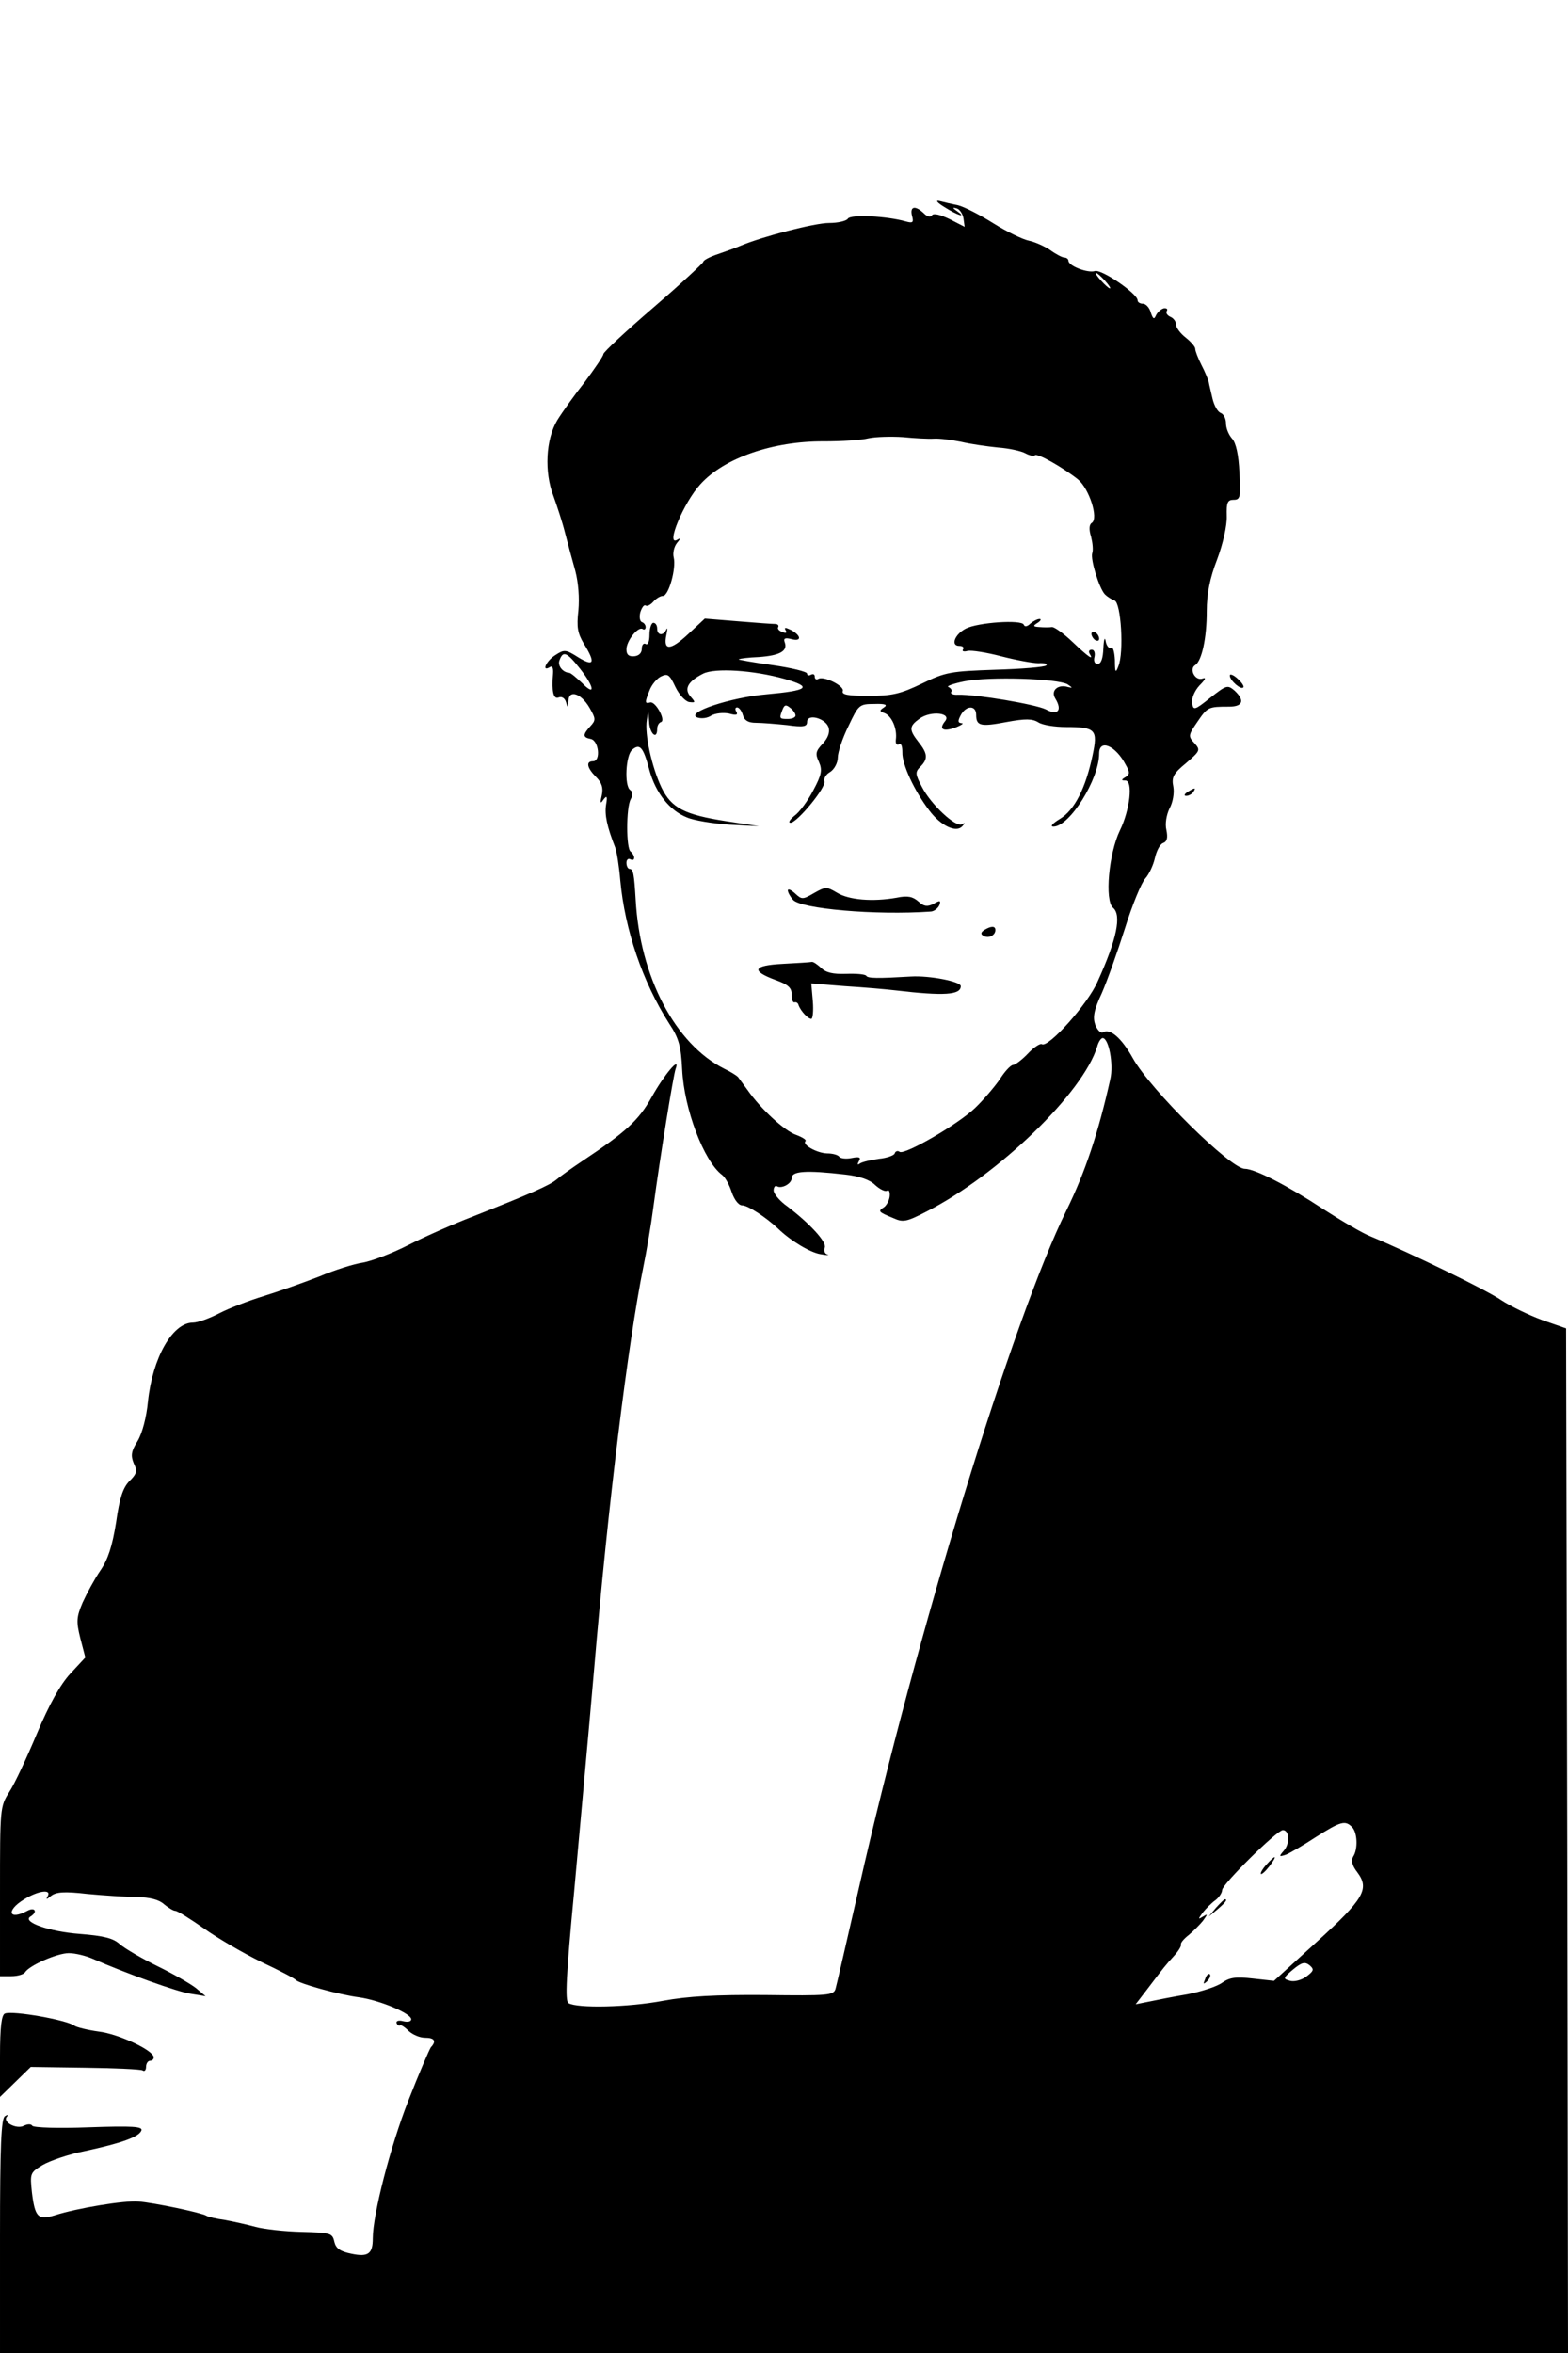 <?xml version="1.0" standalone="no"?>
<!DOCTYPE svg PUBLIC "-//W3C//DTD SVG 20010904//EN"
 "http://www.w3.org/TR/2001/REC-SVG-20010904/DTD/svg10.dtd">
<svg version="1.0" xmlns="http://www.w3.org/2000/svg"
 width="408pt" height="612pt" viewBox="0 0 408 612"
 preserveAspectRatio="xMidYMid meet">

<g transform="translate(0,612) scale(0.1,-0.1)"
fill="#000000" stroke="none">
<path d="M2458 5581 c33 -21 59 -29 32 -10 -12 8 -12 10 -1 7 8 -2 16 -14 18
-26 l3 -22 -39 20 c-25 12 -42 16 -46 10 -4 -6 -12 -4 -21 5 -22 21 -37 19
-31 -6 5 -18 2 -20 -16 -15 -49 14 -144 19 -151 7 -4 -6 -26 -11 -49 -11 -37
0 -173 -35 -232 -60 -11 -5 -37 -14 -57 -21 -21 -7 -38 -16 -38 -20 0 -3 -58
-57 -130 -119 -71 -61 -130 -116 -130 -121 0 -5 -22 -37 -48 -72 -27 -34 -59
-79 -72 -100 -30 -50 -34 -135 -10 -197 9 -25 23 -67 30 -95 7 -27 19 -72 27
-100 8 -31 11 -70 8 -103 -5 -43 -2 -59 14 -86 31 -50 27 -61 -14 -36 -33 21
-37 21 -60 6 -24 -15 -37 -45 -14 -31 6 4 9 -2 8 -17 -4 -47 1 -68 15 -62 8 3
16 -2 19 -13 4 -15 5 -14 6 4 1 30 33 20 55 -18 16 -28 17 -32 2 -48 -20 -22
-20 -29 1 -33 21 -4 27 -58 6 -58 -19 0 -16 -17 8 -41 15 -15 19 -28 15 -47
-5 -21 -4 -24 4 -12 9 12 11 9 7 -13 -4 -26 2 -56 24 -112 4 -11 10 -49 13
-85 12 -129 58 -264 127 -372 26 -39 31 -60 34 -120 5 -102 56 -238 104 -274
8 -6 19 -26 25 -45 7 -20 18 -34 27 -34 15 0 62 -31 93 -60 34 -33 85 -63 111
-67 17 -3 25 -3 18 -1 -7 2 -10 10 -7 18 6 14 -38 62 -97 107 -20 14 -36 33
-36 42 0 8 4 13 8 11 12 -8 39 6 39 21 0 18 36 21 140 9 35 -4 63 -13 77 -27
12 -11 26 -18 31 -15 5 4 8 -3 7 -14 -1 -11 -8 -24 -15 -29 -16 -10 -15 -12
24 -28 26 -12 35 -10 89 18 185 95 405 307 442 428 3 12 10 22 14 22 16 0 29
-68 20 -107 -31 -139 -65 -241 -114 -341 -139 -281 -391 -1104 -540 -1762 -31
-135 -58 -253 -61 -263 -5 -17 -20 -18 -182 -16 -129 1 -202 -3 -267 -15 -90
-17 -223 -20 -246 -6 -9 6 -6 71 15 291 14 156 38 417 52 579 36 426 88 847
128 1045 8 39 20 108 26 155 18 134 52 343 58 360 13 35 -29 -14 -62 -73 -34
-61 -67 -91 -181 -167 -27 -18 -58 -40 -67 -48 -18 -15 -68 -37 -220 -97 -47
-18 -122 -51 -165 -73 -43 -22 -96 -42 -119 -46 -22 -3 -73 -19 -113 -36 -41
-16 -106 -39 -145 -51 -39 -12 -91 -32 -116 -45 -25 -13 -55 -24 -68 -24 -53
0 -105 -91 -117 -205 -4 -42 -15 -83 -27 -103 -17 -27 -18 -38 -10 -58 10 -20
8 -27 -11 -46 -17 -17 -26 -44 -35 -108 -10 -62 -21 -96 -41 -125 -15 -22 -35
-59 -46 -83 -16 -38 -17 -49 -6 -93 l13 -50 -39 -42 c-26 -28 -55 -80 -87
-156 -26 -62 -58 -131 -72 -152 -24 -38 -24 -43 -24 -259 l0 -220 29 0 c17 0
33 5 36 10 11 18 84 50 114 50 17 0 45 -7 63 -15 82 -36 222 -87 256 -91 l37
-6 -25 21 c-14 11 -59 37 -100 57 -41 20 -85 46 -98 57 -17 16 -42 22 -105 27
-79 6 -150 31 -128 45 20 12 12 26 -8 15 -49 -26 -56 1 -8 30 37 23 72 27 61
8 -5 -9 -3 -9 9 1 13 10 34 12 94 5 43 -4 101 -8 129 -8 35 -1 58 -7 71 -19
11 -9 24 -17 29 -17 6 0 39 -21 75 -46 35 -25 102 -64 149 -87 47 -22 87 -43
90 -47 8 -9 111 -38 165 -45 55 -8 135 -42 135 -57 0 -6 -9 -8 -21 -5 -11 3
-19 1 -17 -5 2 -5 6 -8 9 -6 3 2 13 -5 23 -15 10 -9 28 -17 42 -17 25 0 30 -9
15 -25 -4 -6 -31 -68 -59 -140 -46 -117 -92 -295 -92 -357 0 -40 -12 -49 -55
-40 -30 6 -41 14 -45 31 -5 23 -10 24 -85 26 -44 1 -98 7 -120 13 -22 6 -58
14 -80 18 -22 3 -44 8 -48 11 -13 8 -137 34 -177 37 -36 3 -159 -17 -218 -36
-43 -13 -51 -5 -59 60 -5 49 -5 51 28 71 19 11 68 28 109 36 97 21 142 37 148
54 3 10 -22 12 -137 8 -79 -3 -143 -1 -147 4 -3 5 -12 5 -22 0 -19 -10 -57 10
-44 24 4 5 1 5 -5 1 -10 -5 -13 -79 -13 -312 l0 -304 2040 0 2040 0 -2 1332
-3 1333 -63 22 c-35 13 -82 36 -105 51 -37 26 -239 124 -340 166 -21 8 -77 41
-125 72 -93 61 -177 104 -203 104 -37 0 -245 205 -291 287 -30 54 -60 79 -78
68 -6 -3 -14 5 -20 19 -7 20 -4 38 17 83 14 32 41 108 60 168 19 61 43 119 53
130 10 11 21 35 25 53 4 18 13 36 21 39 11 4 13 14 9 34 -4 16 0 39 8 56 9 16
13 41 10 57 -5 24 0 34 33 61 37 32 38 34 22 52 -17 18 -16 21 8 56 26 38 28
39 82 39 36 0 42 16 14 42 -18 15 -21 14 -63 -19 -41 -33 -44 -33 -47 -14 -2
12 6 32 19 46 16 16 18 22 8 18 -19 -7 -36 25 -19 35 17 11 30 70 30 140 0 46
8 86 27 135 15 40 26 88 25 113 -1 35 2 42 18 42 17 0 19 7 15 71 -2 46 -9 77
-19 88 -9 10 -16 27 -16 40 0 12 -6 24 -14 27 -8 3 -17 20 -21 37 -4 18 -9 37
-10 44 -2 7 -10 27 -19 44 -9 18 -16 36 -16 42 0 5 -11 18 -25 29 -14 11 -25
26 -25 34 0 8 -7 17 -15 20 -8 4 -12 10 -9 15 3 5 0 8 -8 7 -7 -2 -16 -10 -20
-18 -5 -12 -8 -10 -14 8 -3 12 -13 22 -20 22 -8 0 -14 4 -14 9 0 17 -93 81
-111 76 -18 -6 -69 13 -69 27 0 4 -5 8 -10 8 -6 0 -23 9 -38 20 -15 10 -40 21
-55 24 -15 3 -57 23 -92 45 -35 22 -76 43 -92 47 -15 3 -37 8 -48 11 -12 3 -7
-4 13 -16z m417 -191 c10 -11 16 -20 13 -20 -3 0 -13 9 -23 20 -10 11 -16 20
-13 20 3 0 13 -9 23 -20z m-445 -411 c14 1 45 -3 70 -8 25 -6 68 -12 97 -15
28 -2 60 -9 71 -15 11 -6 22 -8 25 -5 6 6 73 -32 112 -63 29 -24 54 -101 36
-113 -7 -4 -8 -17 -2 -36 4 -16 6 -35 3 -43 -5 -16 18 -91 33 -107 6 -6 17
-13 25 -16 17 -5 25 -135 10 -171 -7 -19 -9 -16 -9 16 -1 21 -5 36 -10 32 -5
-3 -12 5 -14 17 -2 13 -5 5 -6 -18 -1 -27 -6 -41 -15 -41 -8 0 -11 8 -8 19 2
10 -1 18 -7 18 -7 0 -9 -4 -6 -10 12 -19 -2 -10 -44 30 -23 22 -48 40 -54 39
-7 -1 -21 -1 -32 0 -17 1 -18 3 -5 11 8 5 10 10 5 10 -6 0 -17 -6 -24 -12 -8
-8 -15 -9 -17 -3 -5 14 -120 6 -151 -10 -29 -15 -40 -45 -17 -45 9 0 13 -4 10
-9 -4 -5 2 -7 12 -4 10 2 49 -4 87 -14 39 -10 82 -18 97 -18 16 1 25 -2 20 -6
-4 -4 -63 -9 -132 -11 -116 -4 -130 -6 -191 -36 -56 -27 -78 -32 -139 -32 -53
0 -71 3 -67 13 4 13 -50 40 -64 31 -5 -3 -9 0 -9 6 0 6 -4 8 -10 5 -5 -3 -10
-2 -10 3 0 5 -41 15 -90 22 -50 7 -89 14 -88 15 2 2 26 5 53 6 55 4 75 16 67
38 -4 10 0 13 16 9 28 -8 28 8 1 23 -15 7 -19 8 -15 0 5 -7 1 -9 -8 -5 -9 3
-14 9 -11 13 2 4 -1 8 -8 8 -7 0 -50 3 -97 7 l-86 7 -43 -40 c-47 -44 -66 -44
-57 -2 3 14 3 20 0 14 -8 -18 -24 -16 -24 2 0 8 -4 15 -10 15 -5 0 -10 -14
-10 -31 0 -17 -4 -28 -10 -24 -5 3 -10 -2 -10 -12 0 -12 -8 -19 -20 -20 -14
-1 -20 4 -20 18 0 22 30 60 42 53 4 -3 8 -1 8 5 0 5 -4 11 -10 13 -5 2 -7 13
-4 25 4 13 10 21 14 18 4 -3 13 2 20 10 7 8 18 15 25 15 15 0 35 72 28 100 -3
11 1 28 8 37 10 12 11 15 1 9 -31 -18 17 97 60 144 62 69 190 113 322 112 45
0 97 3 116 8 19 4 60 5 90 3 30 -3 66 -5 80 -4z m-921 -598 c38 -48 41 -74 5
-37 -15 14 -29 26 -33 26 -17 1 -31 19 -25 33 9 25 19 21 53 -22z m533 -27
c73 -21 62 -30 -48 -40 -92 -8 -211 -47 -180 -60 11 -4 27 -2 37 5 11 6 31 8
46 5 18 -5 24 -4 19 5 -4 6 -3 11 2 11 5 0 12 -9 15 -20 4 -14 14 -20 34 -20
15 0 52 -3 81 -6 42 -6 52 -4 52 8 0 23 48 10 56 -14 4 -13 -2 -28 -15 -42
-19 -20 -20 -27 -10 -48 9 -21 7 -33 -15 -74 -14 -27 -36 -57 -49 -66 -12 -10
-17 -18 -10 -18 17 0 94 93 88 108 -2 7 4 18 15 24 11 7 20 24 20 38 0 13 12
50 28 82 26 55 28 57 67 57 28 1 36 -2 25 -9 -12 -8 -12 -10 2 -15 19 -8 33
-41 29 -69 -1 -10 2 -15 8 -12 6 4 9 -5 9 -21 -1 -31 31 -100 70 -151 30 -40
70 -59 86 -41 8 9 8 10 -1 5 -16 -9 -81 52 -104 97 -18 34 -18 39 -4 53 20 20
19 34 -5 64 -25 32 -25 41 3 61 29 21 84 15 66 -7 -17 -21 -5 -28 28 -16 15 6
22 11 15 11 -10 1 -10 6 -2 21 14 26 40 26 40 1 0 -29 11 -32 79 -19 49 9 67
9 83 -1 11 -7 43 -12 72 -12 77 0 83 -7 69 -73 -18 -86 -47 -143 -85 -166 -20
-12 -26 -20 -17 -20 42 0 119 123 119 190 0 39 43 21 69 -29 11 -19 11 -25 0
-32 -12 -7 -12 -9 -1 -9 21 0 12 -77 -14 -130 -29 -60 -40 -182 -18 -201 23
-19 10 -82 -40 -192 -25 -58 -128 -173 -145 -163 -4 3 -21 -8 -36 -24 -16 -17
-34 -30 -39 -30 -6 0 -22 -17 -35 -38 -14 -20 -43 -54 -64 -74 -45 -43 -182
-122 -196 -114 -5 4 -11 2 -13 -4 -1 -5 -20 -12 -41 -14 -21 -3 -43 -8 -49
-12 -7 -5 -8 -3 -3 6 6 10 1 12 -19 8 -14 -3 -29 -1 -32 3 -3 5 -17 9 -32 9
-27 1 -66 23 -56 32 3 3 -8 10 -24 16 -30 10 -92 67 -127 117 -11 15 -22 30
-25 34 -3 3 -18 13 -35 21 -128 64 -220 239 -231 440 -4 66 -6 80 -16 80 -4 0
-8 7 -8 16 0 8 5 12 10 9 6 -3 10 -2 10 4 0 5 -4 12 -9 16 -12 7 -12 114 0
136 6 11 5 20 -1 24 -16 10 -12 91 5 105 20 17 29 7 45 -54 16 -58 52 -104 97
-122 18 -8 68 -16 110 -19 l78 -4 -85 13 c-109 17 -143 34 -169 88 -25 53 -44
138 -38 175 4 27 4 27 6 -4 1 -31 21 -49 21 -19 0 8 4 16 10 18 13 4 -14 54
-28 51 -14 -4 -15 -1 -2 31 5 14 18 30 29 36 18 9 23 6 38 -26 10 -21 26 -38
36 -40 17 -2 17 -1 4 14 -18 20 -7 40 33 60 31 15 130 9 212 -14z m736 -14
c13 -9 14 -10 1 -7 -26 8 -46 -9 -33 -30 19 -31 6 -45 -25 -28 -27 13 -179 39
-228 38 -13 -1 -21 3 -18 7 3 5 -1 10 -7 13 -7 2 12 9 42 15 65 13 243 7 268
-8z m-708 -81 c0 -5 -9 -9 -20 -9 -22 0 -23 1 -14 24 5 13 9 14 20 5 8 -6 14
-15 14 -20z m1448 -2891 c14 -14 16 -57 3 -77 -6 -10 -3 -23 11 -41 32 -43 17
-69 -105 -180 l-112 -102 -55 6 c-44 5 -60 3 -80 -11 -14 -10 -54 -23 -90 -30
-36 -6 -81 -15 -100 -19 l-35 -7 30 39 c44 58 48 63 70 87 11 12 19 25 18 29
-2 4 7 15 20 25 12 10 29 27 37 37 13 18 13 19 0 11 -13 -8 -13 -7 0 11 8 10
23 25 33 32 9 7 17 19 17 26 0 15 143 156 158 156 17 0 19 -34 3 -53 -14 -16
-13 -17 5 -11 10 4 46 25 78 46 65 41 76 44 94 26z m-119 -389 c-12 -9 -31
-14 -42 -11 -19 5 -19 7 7 29 23 19 31 21 43 12 13 -11 12 -15 -8 -30z"/>
<path d="M2840 4471 c0 -5 5 -13 10 -16 6 -3 10 -2 10 4 0 5 -4 13 -10 16 -5
3 -10 2 -10 -4z"/>
<path d="M2050 3804 c0 -5 6 -16 13 -24 19 -24 216 -41 358 -31 9 0 19 8 23
16 5 13 2 14 -15 4 -16 -8 -25 -7 -39 6 -15 13 -28 16 -57 10 -62 -11 -124 -6
-155 13 -27 16 -30 16 -60 -1 -29 -17 -32 -17 -49 -1 -11 10 -19 13 -19 8z"/>
<path d="M2561 3701 c-9 -6 -10 -11 -2 -15 13 -8 31 1 31 15 0 11 -11 11 -29
0z"/>
<path d="M2037 3613 c-78 -4 -84 -18 -19 -42 33 -12 42 -20 42 -38 0 -13 3
-22 8 -20 4 1 9 -2 10 -8 6 -15 24 -35 33 -35 4 0 6 21 4 46 l-4 46 87 -7 c48
-3 107 -8 132 -11 127 -15 170 -12 170 11 0 12 -81 28 -130 25 -86 -5 -112 -5
-116 2 -3 4 -26 6 -53 5 -34 -1 -52 3 -65 16 -10 9 -20 16 -24 15 -4 -1 -38
-3 -75 -5z"/>
<path d="M3295 1270 c-10 -11 -16 -22 -14 -24 2 -2 12 7 22 20 22 29 17 32 -8
4z"/>
<path d="M3164 1158 l-19 -23 23 19 c21 18 27 26 19 26 -2 0 -12 -10 -23 -22z"/>
<path d="M3136 973 c-6 -14 -5 -15 5 -6 7 7 10 15 7 18 -3 3 -9 -2 -12 -12z"/>
<path d="M3200 4363 c0 -13 29 -38 35 -31 3 3 -4 13 -15 23 -11 10 -20 13 -20
8z"/>
<path d="M3090 4060 c-9 -6 -10 -10 -3 -10 6 0 15 5 18 10 8 12 4 12 -15 0z"/>
<path d="M13 883 c-9 -3 -13 -35 -13 -111 l0 -106 40 39 40 39 141 -2 c77 -1
145 -4 150 -7 5 -4 9 1 9 9 0 9 5 16 10 16 6 0 10 4 10 9 0 18 -92 61 -143 67
-29 4 -57 11 -63 15 -19 15 -160 40 -181 32z"/>
</g>
</svg>
